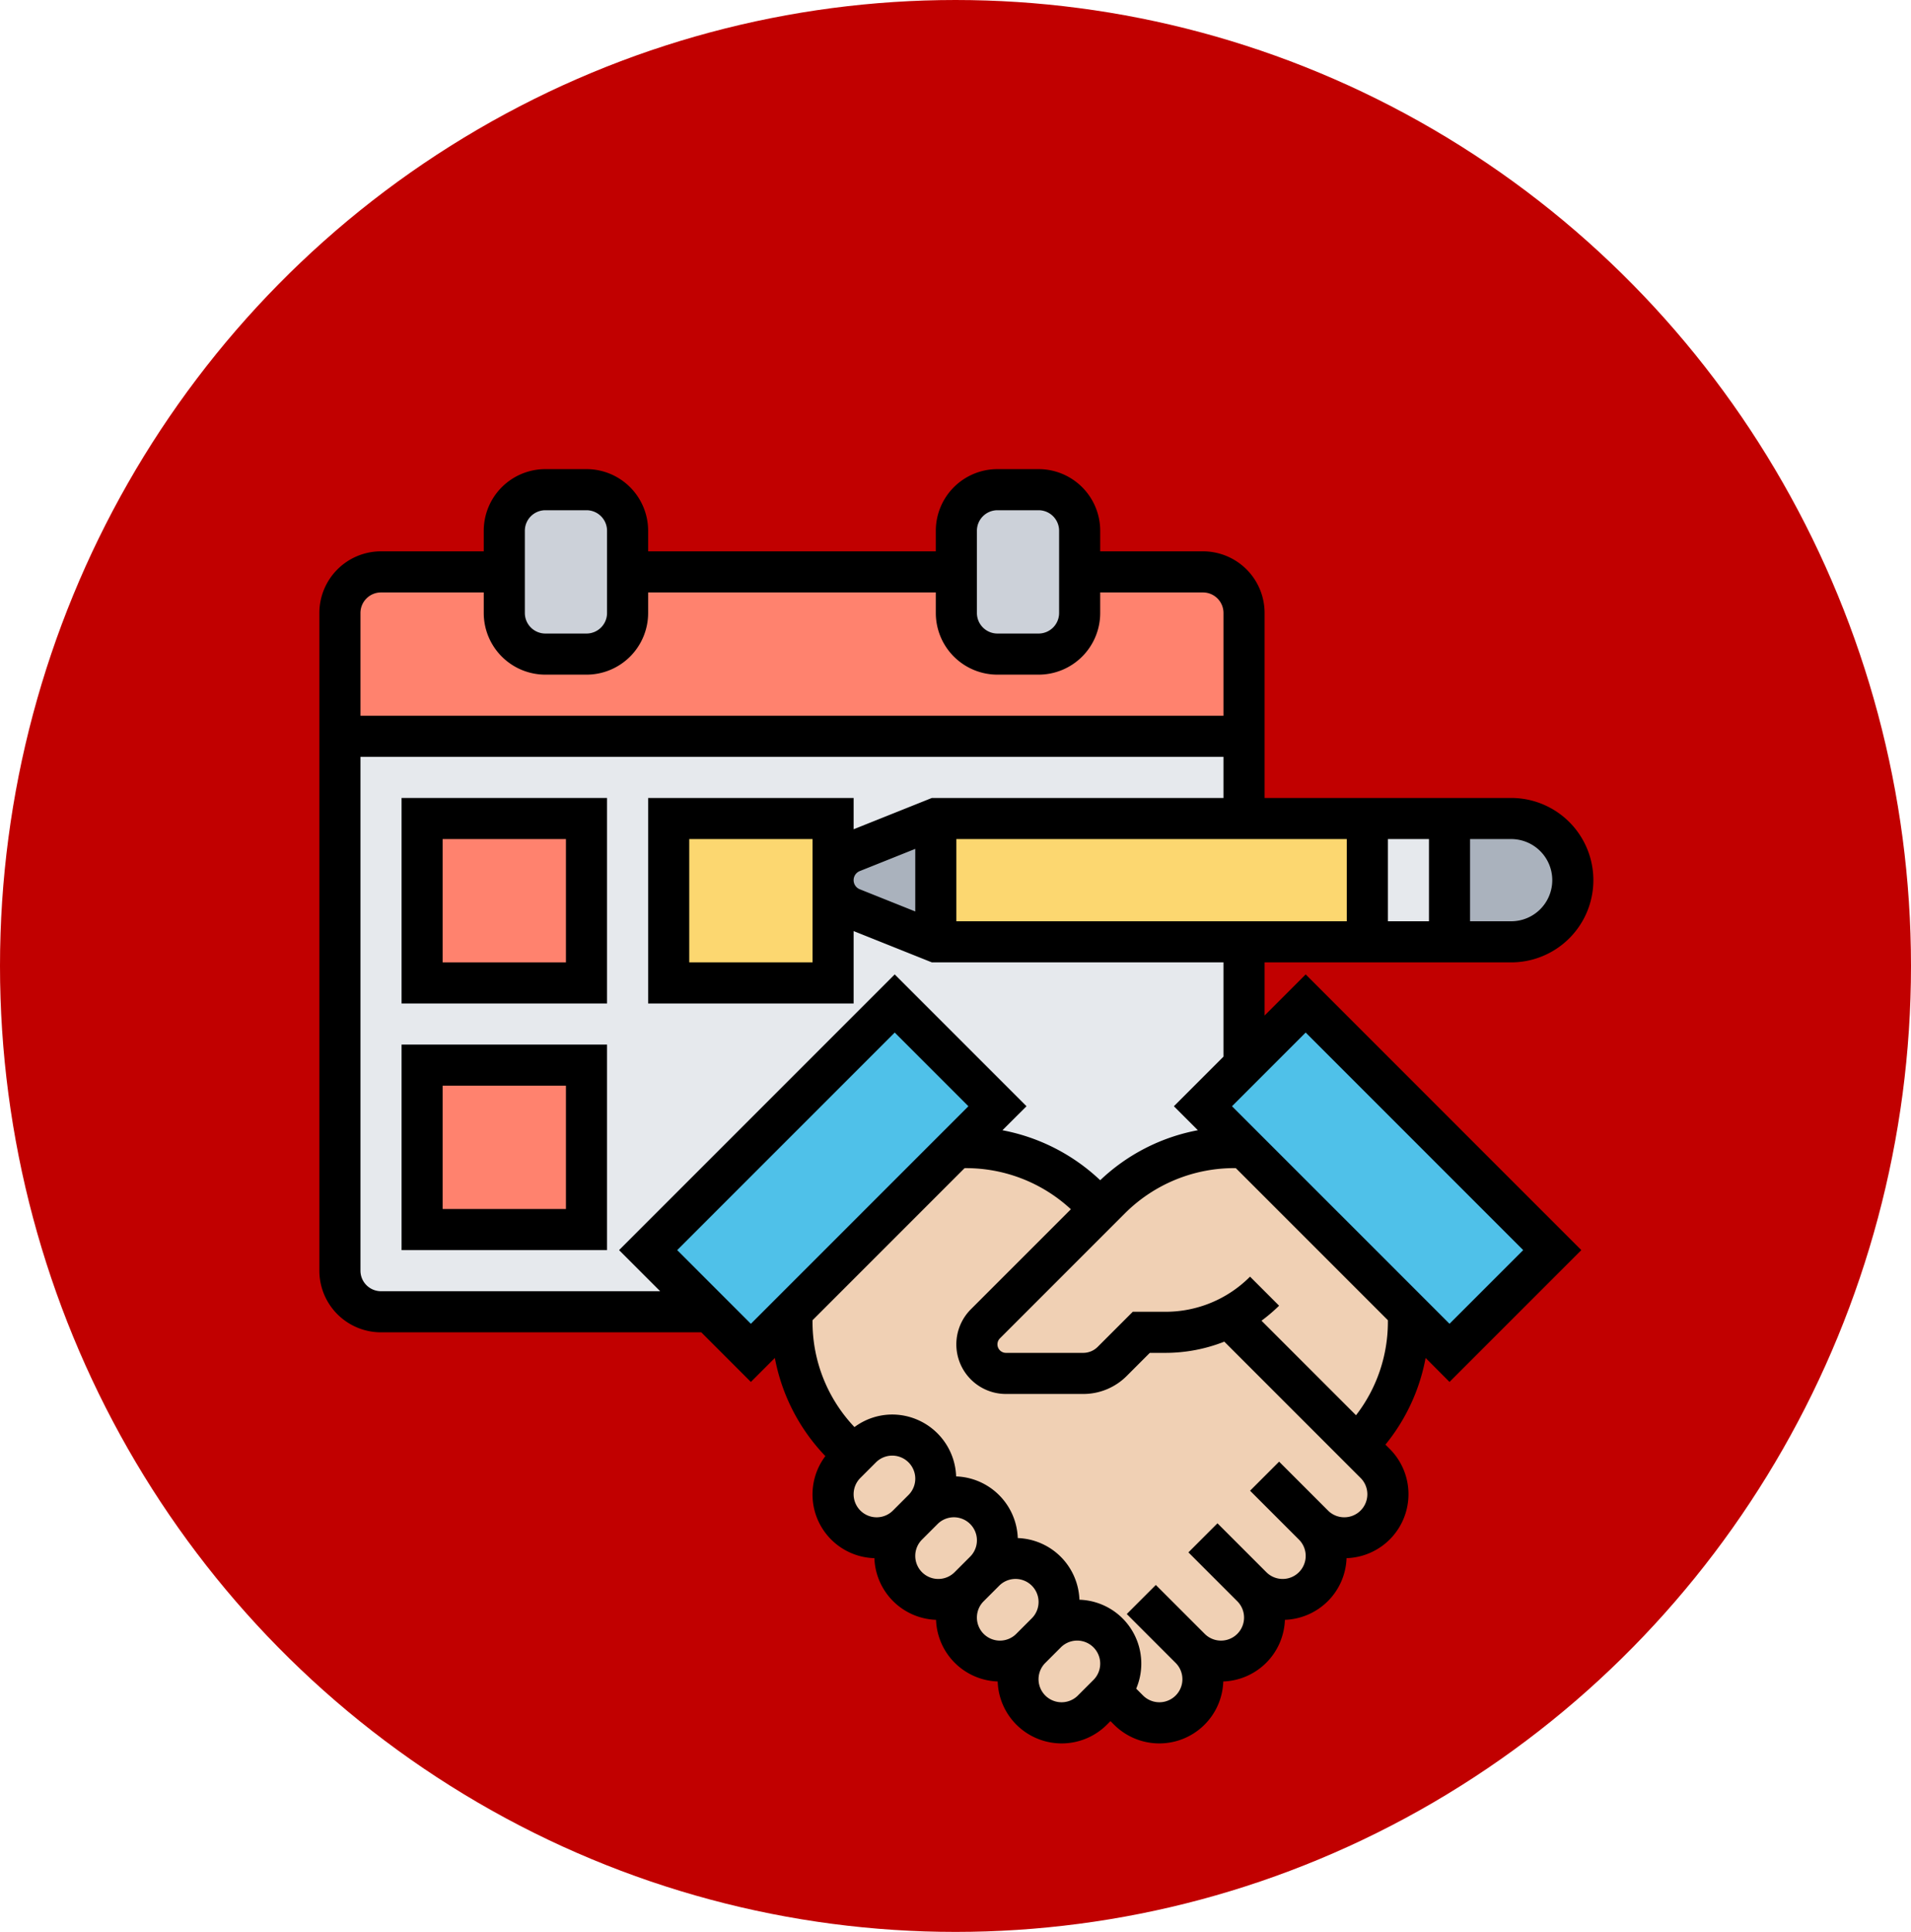 <svg xmlns="http://www.w3.org/2000/svg" width="93" height="94" viewBox="0 0 93 94">
  <g id="Grupo_1110233" data-name="Grupo 1110233" transform="translate(-540.509 -2343.174)">
    <ellipse id="Elipse_11698" data-name="Elipse 11698" cx="46.5" cy="47" rx="46.5" ry="47" transform="translate(540.509 2343.174)" fill="#c10000"/>
    <g id="conditions_1924356" transform="translate(555.051 2365)">
      <path id="Trazado_881574" data-name="Trazado 881574" d="M46,42H6a4,4,0,0,1-4-4V14H46Z" fill="#e6e9ed"/>
      <path id="Trazado_881575" data-name="Trazado 881575" d="M52,18v6H31V18H52Z" fill="#fcd770"/>
      <path id="Trazado_881576" data-name="Trazado 881576" d="M59,18a3,3,0,0,1,0,6H56V18Z" fill="#aab2bd"/>
      <path id="Trazado_881577" data-name="Trazado 881577" d="M52,18h4v6H52Z" fill="#e6e9ed"/>
      <path id="Trazado_881578" data-name="Trazado 881578" d="M31,18v6l-4.07-1.63a1.474,1.474,0,0,1,0-2.74Z" fill="#aab2bd"/>
      <path id="Trazado_881579" data-name="Trazado 881579" d="M46,8v6H2V8A2.006,2.006,0,0,1,4,6h6V8a2.006,2.006,0,0,0,2,2h2a2.006,2.006,0,0,0,2-2V6H32V8a2.006,2.006,0,0,0,2,2h2a2.006,2.006,0,0,0,2-2V6h6A2.006,2.006,0,0,1,46,8Z" fill="#ff826e"/>
      <path id="Trazado_881580" data-name="Trazado 881580" d="M38,6V8a2.006,2.006,0,0,1-2,2H34a2.006,2.006,0,0,1-2-2V4a2.006,2.006,0,0,1,2-2h2a2.006,2.006,0,0,1,2,2Z" fill="#ccd1d9"/>
      <path id="Trazado_881581" data-name="Trazado 881581" d="M16,6V8a2.006,2.006,0,0,1-2,2H12a2.006,2.006,0,0,1-2-2V4a2.006,2.006,0,0,1,2-2h2a2.006,2.006,0,0,1,2,2Z" fill="#ccd1d9"/>
      <path id="Trazado_881582" data-name="Trazado 881582" d="M46.01,34.01,44,32l2-2,3-3L61,39l-5,5-2.01-2Z" fill="#4fc1e9"/>
      <g id="Grupo_1110031" data-name="Grupo 1110031">
        <path id="Trazado_881583" data-name="Trazado 881583" d="M44.78,42.48a6.791,6.791,0,0,1-2.61.52H41l-1.41,1.41a2.006,2.006,0,0,1-1.42.59H34.41a1.414,1.414,0,0,1-1-2.41L39,37l.51-.51a8.642,8.642,0,0,1,2.76-1.85A8.433,8.433,0,0,1,45.51,34c.17,0,.33,0,.5.01L53.99,42c.01.16.01.32.01.49a8.469,8.469,0,0,1-2.49,6l-.01.01-6-6Z" fill="#f0d0b4"/>
        <path id="Trazado_881584" data-name="Trazado 881584" d="M49.38,52.38a2.121,2.121,0,0,1-3,3,2.121,2.121,0,0,1-3,3,2.121,2.121,0,0,1-3,3l-.88-.88-.01-.01A2.1,2.1,0,0,0,40,59.12a2.121,2.121,0,0,0-3.62-1.5,2.121,2.121,0,0,0-3-3,2.121,2.121,0,0,0-3-3,2.121,2.121,0,0,0-3-3L27,49l-.51-.51a8.469,8.469,0,0,1-2.49-6c0-.17,0-.33.01-.5l7.98-7.98c.17-.01.33-.01.5-.01a8.433,8.433,0,0,1,3.24.64,8.642,8.642,0,0,1,2.76,1.85L39,37l-5.59,5.59a1.414,1.414,0,0,0,1,2.41h3.76a2.006,2.006,0,0,0,1.42-.59L41,43h1.17a6.791,6.791,0,0,0,2.61-.52l.72.02,6,6,.88.88a2.121,2.121,0,0,1-3,3Z" fill="#f0d0b4"/>
        <path id="Trazado_881585" data-name="Trazado 881585" d="M39.38,57.62a2.133,2.133,0,0,1,.62,1.5,2.1,2.1,0,0,1-.51,1.37.689.689,0,0,1-.11.13l-.76.76a2.121,2.121,0,0,1-3-3l.76-.76a2.125,2.125,0,0,1,3,0Z" fill="#f0d0b4"/>
        <path id="Trazado_881586" data-name="Trazado 881586" d="M36.38,54.62a2.125,2.125,0,0,1,0,3l-.76.76a2.121,2.121,0,0,1-3-3l.76-.76a2.125,2.125,0,0,1,3,0Z" fill="#f0d0b4"/>
      </g>
      <path id="Trazado_881587" data-name="Trazado 881587" d="M31.99,34.01l-7.98,7.98L22,44l-2-2-3-3L28,28l1-1,5,5Z" fill="#4fc1e9"/>
      <path id="Trazado_881588" data-name="Trazado 881588" d="M33.38,51.62a2.125,2.125,0,0,1,0,3l-.76.76a2.121,2.121,0,0,1-3-3l.76-.76a2.125,2.125,0,0,1,3,0Z" fill="#f0d0b4"/>
      <path id="Trazado_881589" data-name="Trazado 881589" d="M30.38,48.62a2.125,2.125,0,0,1,0,3l-.76.76a2.121,2.121,0,0,1-3-3L27,49l.38-.38a2.125,2.125,0,0,1,3,0Z" fill="#f0d0b4"/>
      <path id="Trazado_881590" data-name="Trazado 881590" d="M26,21v5H18V18h8Z" fill="#fcd770"/>
      <path id="Trazado_881591" data-name="Trazado 881591" d="M6,30h8v8H6Z" fill="#ff826e"/>
      <path id="Trazado_881592" data-name="Trazado 881592" d="M6,18h8v8H6Z" fill="#ff826e"/>
      <path id="Trazado_881593" data-name="Trazado 881593" d="M47,27.586V25H59a4,4,0,0,0,0-8H47V8a3,3,0,0,0-3-3H39V4a3,3,0,0,0-3-3H34a3,3,0,0,0-3,3V5H17V4a3,3,0,0,0-3-3H12A3,3,0,0,0,9,4V5H4A3,3,0,0,0,1,8V40a3,3,0,0,0,3,3H19.586L22,45.414l1.167-1.167a9.393,9.393,0,0,0,2.458,4.776,3.1,3.1,0,0,0,2.386,4.966,3.113,3.113,0,0,0,3,3,3.113,3.113,0,0,0,3,3,3.115,3.115,0,0,0,5.317,2.1l.172-.172.172.172a3.115,3.115,0,0,0,5.317-2.1,3.113,3.113,0,0,0,3-3,3.113,3.113,0,0,0,3-3,3.115,3.115,0,0,0,2.1-5.317l-.208-.208a9.383,9.383,0,0,0,1.955-4.217L56,45.414,62.414,39,49,25.586ZM25,25H19V19h6Zm5-2.477-2.7-1.08a.477.477,0,0,1,0-.886l2.7-1.08ZM32,19H51v4H32Zm21,0h2v4H53Zm8,2a2,2,0,0,1-2,2H57V19h2A2,2,0,0,1,61,21ZM33,4a1,1,0,0,1,1-1h2a1,1,0,0,1,1,1V8a1,1,0,0,1-1,1H34a1,1,0,0,1-1-1ZM11,4a1,1,0,0,1,1-1h2a1,1,0,0,1,1,1V8a1,1,0,0,1-1,1H12a1,1,0,0,1-1-1ZM4,7H9V8a3,3,0,0,0,3,3h2a3,3,0,0,0,3-3V7H31V8a3,3,0,0,0,3,3h2a3,3,0,0,0,3-3V7h5a1,1,0,0,1,1,1v5H3V8A1,1,0,0,1,4,7ZM4,41a1,1,0,0,1-1-1V15H45v2H30.808L27,18.523V17H17V27H27V23.477L30.808,25H45v4.586L42.586,32l1.167,1.167A9.406,9.406,0,0,0,39,35.6a9.48,9.48,0,0,0-4.758-2.432L35.414,32,29,25.586,15.586,39l2,2Zm14.414-2L29,28.414,32.586,32,22,42.586ZM27,50.879a1.117,1.117,0,0,1,.328-.793l.758-.758a1.121,1.121,0,0,1,1.586,1.586l-.758.758A1.121,1.121,0,0,1,27,50.879Zm3,3a1.117,1.117,0,0,1,.328-.793l.758-.758a1.121,1.121,0,0,1,1.586,1.586l-.758.758A1.121,1.121,0,0,1,30,53.879Zm3,3a1.117,1.117,0,0,1,.328-.793l.758-.758a1.121,1.121,0,0,1,1.586,1.586l-.758.758A1.121,1.121,0,0,1,33,56.879Zm4.914,3.793a1.121,1.121,0,0,1-1.586-1.586l.758-.758a1.121,1.121,0,0,1,1.586,1.586ZM50.879,52a1.117,1.117,0,0,1-.793-.328l-2.379-2.379-1.414,1.414,2.379,2.379a1.121,1.121,0,0,1-1.586,1.586l-2.379-2.379-1.414,1.414,2.379,2.379a1.121,1.121,0,0,1-1.586,1.586l-2.379-2.379-1.414,1.414,2.379,2.379a1.121,1.121,0,0,1-1.586,1.586l-.334-.334a3.111,3.111,0,0,0-2.763-4.327,3.113,3.113,0,0,0-3-3,3.113,3.113,0,0,0-3-3A3.119,3.119,0,0,0,28.879,47a3.085,3.085,0,0,0-1.838.611A7.427,7.427,0,0,1,25,42.485c0-.025,0-.049,0-.073l7.4-7.4a7.505,7.505,0,0,1,5.173,2l-4.869,4.869A2.414,2.414,0,0,0,34.414,46h3.757a2.982,2.982,0,0,0,2.122-.879L41.414,44h.757a7.818,7.818,0,0,0,2.869-.546l6.632,6.632A1.121,1.121,0,0,1,50.879,52ZM53,42.485a7.421,7.421,0,0,1-1.55,4.55l-4.6-4.6a8.077,8.077,0,0,0,.856-.73l-1.414-1.414A5.793,5.793,0,0,1,42.171,42H40.586l-1.707,1.707a1,1,0,0,1-.708.293H34.414a.414.414,0,0,1-.293-.707l6.1-6.1A7.528,7.528,0,0,1,45.6,35.011l7.4,7.4c0,.026,0,.05,0,.074Zm3,.1L45.414,32,49,28.414,59.586,39Z"/>
      <path id="Trazado_881594" data-name="Trazado 881594" d="M5,27H15V17H5Zm2-8h6v6H7Z"/>
      <path id="Trazado_881595" data-name="Trazado 881595" d="M5,39H15V29H5Zm2-8h6v6H7Z"/>
    </g>
  </g>
</svg>
